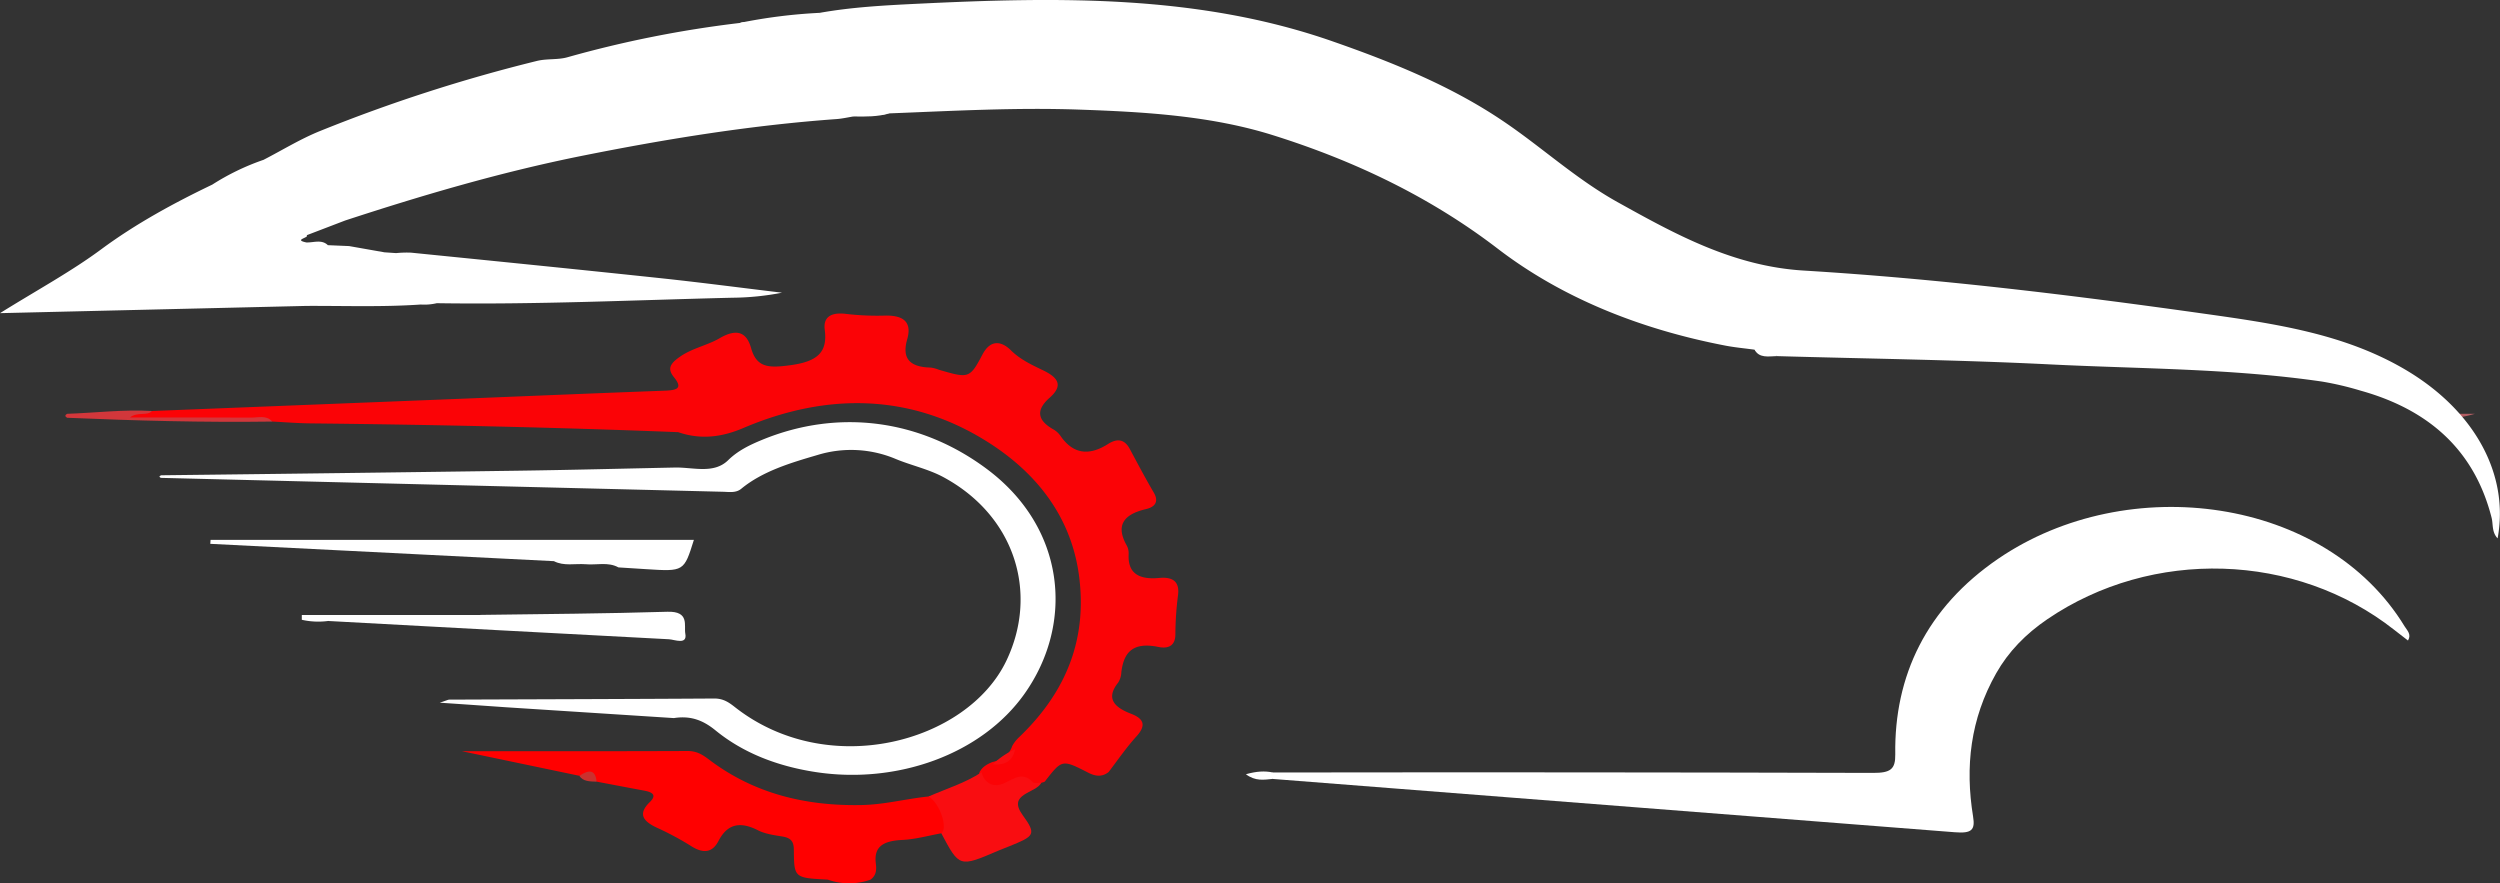 <svg id="Layer_1" data-name="Layer 1" xmlns="http://www.w3.org/2000/svg" viewBox="0 0 1095 386.96"><rect x="0" y="0" width="1095" height="386.96" fill="#333333" stroke="none"/><defs><style>.cls-1{fill:#fb0306;}.cls-2{fill:#fff;}.cls-3{fill:red;}.cls-4{fill:#f90d11;}.cls-5{fill:#d2373b;}.cls-6{fill:#b55e64;}.cls-7{fill:#ca312e;}</style></defs><path class="cls-1" d="M666.58,397.63c4-5.24,7.74-10.71,12.23-15.66,4-4.43,3.64-7.54-2.35-9.84-7.66-2.94-11.11-6.87-5.71-13.66a9,9,0,0,0,1.39-4.52c1-8.25,4.59-13.5,16.21-11.11,4.83,1,7.46-.93,7.47-5.5a137.52,137.52,0,0,1,1.16-17.2c.69-5.39-1.72-8.13-8.2-7.52-9.38.89-13.79-2.36-13.44-10.28a7.34,7.34,0,0,0-.78-3.85c-4.55-8-2.52-13.46,8.29-16,4.34-1,5.72-3.49,3.5-7.27-3.7-6.29-7.07-12.71-10.5-19.1-2.15-4-5.21-4.92-9.5-2.18-8.59,5.47-15.5,4.25-20.88-3.58a9.72,9.72,0,0,0-3.15-2.84c-7.25-4.11-7.45-8.64-1.59-13.82s4.16-8.69-3-12.09c-4.92-2.36-9.93-4.72-13.92-8.67s-8.87-5.06-12.5,1.83c-5.59,10.63-6.1,10.44-19.11,6.65a14.28,14.28,0,0,0-3.54-.94c-10.21-.22-12.45-4.88-10.3-12.4,2.06-7.24-1.16-10.75-10.49-10.35a116.44,116.44,0,0,1-16.78-.82c-6.65-.68-9.53,1.87-8.85,7,1.25,9.57-2.79,13.85-14.92,15.51-9.63,1.32-14.91,1.17-17.35-7.5-1.85-6.53-5.83-8.93-13.8-4.28-5.34,3.13-12,4.33-17.37,8.1-4.36,3.05-5.58,5.29-2.61,8.95,4.19,5.16,1,5.74-4.5,5.93-30.82,1.13-61.63,2.44-92.45,3.67L247.6,239.5c-3.53,1.3-7.92-.65-11.5,1.73,2.68,3,6,1.74,8.83,1.76,15.48.14,31,0,46.46.13,2.93,0,6.19-1.09,8.84,1,5.56.28,11.12.74,16.69.8,53.73.58,107.44,1.73,161.12,3.85,9.88,3.39,19.11,2.21,28.55-1.82,36.82-15.69,73.32-15,106.59,5.85,22.79,14.25,37.07,33.93,40.4,58.64,3.64,27.05-4.88,50.52-26.17,70.89a15.59,15.59,0,0,0-3.06,3.91q-1.89,5.58-8.65,7c-2.52,1-4.61,2.3-5.69,4.53a6.23,6.23,0,0,0,7.77,6.75c6.48-1.54,13.08-.64,19.38-2.17.53-.21,1.28-.3,1.55-.65,7.47-9.61,7.46-9.62,18.74-3.89C660.54,399.45,663.59,400,666.58,397.63Z" transform="translate(-181 -59.48)"/><path class="cls-2" d="M738.39,400.65Q887.81,412.28,1037.2,424c7.37.59,9-.92,8-6.94-3.51-21.63-1.25-42.62,10.15-62.72,5.38-9.48,12.92-17.2,22.41-23.66,45.89-31.24,108.76-29.27,151.85,4.63,2,1.55,4,3.07,6.09,4.72,1.64-2.71-.4-4.45-1.44-6.15-34.56-56.79-121.14-68.47-178-29.7-31.6,21.57-45.63,51.48-45.13,85.7.09,6.49-2,8.16-9.74,8.13q-131.46-.37-262.91-.18C737.13,398.73,737.16,399.67,738.39,400.65Z" transform="translate(-181 -59.48)"/><path class="cls-2" d="M476.17,374c7.31-1.15,12.77.93,18.21,5.38,12.1,9.88,27,15.64,43.65,18.23,35.88,5.58,73-7.74,91.78-34.35,21.69-30.73,18-72.26-16.16-98.05-29.2-22-65.18-26.91-98.83-13.08-5.47,2.25-10.64,4.75-14.89,8.92-6.4,6.27-15.64,2.94-23.76,3.22-22.75.47-45.5,1.06-68.25,1.38q-78.12,1.1-156.25,2c-.7.24-.94.48-.72.74a.91.91,0,0,0,.68.4l246,6.08c2.75.07,5.68.61,8-1.28,9.36-7.72,21.64-11.37,33.43-14.82a50.19,50.19,0,0,1,34.08,1.66c6.86,2.89,14.56,4.5,21.15,8.08,31.4,17,41.64,50.84,27.49,80.39-17.15,35.83-78.22,52.5-119.14,20.1-2.58-2-4.95-3.59-8.84-3.57-38.68.24-77.36.33-116,.49-.56,0-1.12.34-4.19,1.34,11.24.76,20.12,1.38,29,2Z" transform="translate(-181 -59.48)"/><path class="cls-3" d="M587.76,408.33c-9.85,1-19.29,3.57-29.42,3.76-25.3.5-47.53-5.42-66.46-19.67-2.73-2.06-5.35-4-9.67-4-34.24.14-68.48.08-98.95.08l51.5,10.78a8.21,8.21,0,0,1,7.54,2.55c6.94,1.32,13.87,2.65,20.82,3.94,3.82.71,5.62,2,2.44,5.08-5.44,5.3-2.72,8.55,3.7,11.41a128.68,128.68,0,0,1,14.77,8c5.28,3.23,9.08,2.55,11.67-2.43,3.68-7.1,9-8.91,17.3-4.68,3.06,1.56,7,2.14,10.6,2.7,4.3.67,5.08,2.65,5.11,6,.1,12.15.26,12.15,14.84,12.9a27.93,27.93,0,0,0,18.77,0c2.72-2,2.58-4.73,2.28-7.2-.9-7.42,3.49-9.79,11.65-10.18,5.74-.27,11.39-1.89,17.08-2.91,1.13.48,2.74.94,3.39.12,3.54-4.46-1.39-8.12-2-12.21C594.21,409.49,592.36,407,587.76,408.33Z" transform="translate(-181 -59.48)"/><path class="cls-2" d="M451.87,308l12.11.77c16.6,1.06,16.6,1.06,20.94-12.82H273.23l-.12,1.73,150.51,7.59c4.36,2.26,9.21,1,13.83,1.34C442.25,307.07,447.35,305.48,451.87,308Z" transform="translate(-181 -59.48)"/><path class="cls-4" d="M587.76,408.33c4.86,3,8.54,13.67,5.57,16.21,7.89,14.85,7.89,14.84,24.79,7.59,1.65-.71,3.37-1.32,5-2,10.94-4.44,12-5.12,5.78-13.67-6.89-9.49,5.76-9.38,8.22-14.13-1.24,0-3.11.38-3.61-.14-4.56-4.78-8-1.82-12.6.32-4.8,2.23-8.78,0-10-4.8C604,402.36,595.56,404.89,587.76,408.33Z" transform="translate(-181 -59.48)"/><path class="cls-2" d="M324.71,331.47q74.61,4.08,149.24,8c2.48.12,8.16,2.63,7.22-2.42-.67-3.57,2-9.92-7.87-9.62-27.09.82-54.21,1-81.32,1.37-19.85,1.25-39.74.13-59.6.65C329.84,329.56,326,327.47,324.71,331.47Z" transform="translate(-181 -59.48)"/><path class="cls-2" d="M505.14,69.48c2.54.27,4.75.91,6.32,2.85,1,1.24,2.83,3.32,3.7,3.13,14.09-3.11,12.31,5.29,14.65,12.47,2.93,9,11.84,8.95,22.19.44,4.6-3.78,8.52-8.13,12.87-12.14,2-1.88,3.68-3.51.89-5.94-2.54-2.2-4.78-2.11-7,.09-2.58,2.49-5.19,2.69-7.73.05-2.89-3-7.87-2.89-11.13-5.32A231.29,231.29,0,0,0,505.14,69.48Z" transform="translate(-181 -59.48)"/><path class="cls-2" d="M570.56,109.15l-6.29-.65c6-1.25,13.14-.4,13.1-8.56,0-7-4.89-10.82-11.54-12.54-7.14-1.84-12.77,1.85-16,6.95-4,6.33-2,11.91,5,16.14C560.11,110.59,565.43,110.64,570.56,109.15Z" transform="translate(-181 -59.48)"/><path class="cls-5" d="M300.23,244.13c-2.49-2.95-6.21-1.71-9.39-1.73-17.27-.12-34.55-.06-52.95-.06,3.38-2.66,7.46-.51,9.71-2.84-12.46-.74-24.81.81-37.21,1.23-1,.56-1,1.14,0,1.73C240.3,243.73,270.25,244.55,300.23,244.13Z" transform="translate(-181 -59.48)"/><path class="cls-2" d="M324.71,331.47c18.43-2.56,37-.62,55.51-1.45,3.93-.18,8.09.93,11.76-1.18H313.19l0,2.11A32.83,32.83,0,0,0,324.71,331.47Z" transform="translate(-181 -59.48)"/><path class="cls-2" d="M738.39,400.65l.14-2.82c-3.62-.76-7.12-.54-11.83.76C730.88,401.76,734.68,401,738.39,400.65Z" transform="translate(-181 -59.48)"/><path class="cls-6" d="M1246.64,242.46l0-1.73H1265A45.84,45.84,0,0,1,1246.64,242.46Z" transform="translate(-181 -59.48)"/><path class="cls-2" d="M959.19,215.46c-1.7-4.65-6.12-2.73-9.7-2.82C951.54,216.43,955.53,215.56,959.19,215.46Z" transform="translate(-181 -59.48)"/><path class="cls-4" d="M625.6,387.65a33.3,33.3,0,0,0-9.73,6.6C621.75,394.79,624.74,392.32,625.6,387.65Z" transform="translate(-181 -59.48)"/><path class="cls-7" d="M442.3,401.86c-.45-5.13-3.17-5.56-7.54-2.55C436.45,401.86,439.44,401.73,442.3,401.86Z" transform="translate(-181 -59.48)"/><path class="cls-2" d="M540.1,86.55c3.25-1.39,6.33-3.18,6.85-6.49.38-2.37-1.69-4-4.5-3.77-3.71.36-5.92,2.53-6.24,5.7C536,84.21,536.86,86,540.1,86.55Z" transform="translate(-181 -59.48)"/><path class="cls-2" d="M181,196.64l134.21-3.17c16.71-.07,33.43.54,50.1-.61a23.77,23.77,0,0,0,7-.58c43.25.67,86.43-1.36,129.64-2.4a116.6,116.6,0,0,0,21.57-2.2c-17.83-2.14-35.64-4.49-53.51-6.39-36.3-3.86-72.65-7.49-109-11.15a47.65,47.65,0,0,0-6.52.2l-5.17-.35c-.91-.19-1.8-.35-2.68-.48l-12.75-2.25-9.28-.39c-2.75-2.66-6.25-1.07-9.44-1.2-5.89-1.23,1.48-2.06.13-3.15l16.88-6.46c33.92-11.1,68.22-21.2,103.69-28.32,36.81-7.37,73.85-13.4,111.6-16.11,2.45-.18,4.88-.75,7.32-1.14.81-3-2.63-4.51-3.45-7-1.88-5.61.68-9.73,6.15-12.69,5-2.67,9.59-1.41,13.53,1.76,6,4.84,4.38,10.69-3.56,12.91-2,.57-4.38.58-5.33,3,2.56,2.21,5.55,1.1,8.44.67,28-1.09,56-2.66,84.06-1.62,28.4,1,57,2.76,83.68,11.1C774.64,130,807.76,146,836.92,168.34c28.1,21.56,62.25,35.27,99.69,42.5,4.24.82,8.58,1.21,12.87,1.8,2.7,2.24,7,.51,9.71,2.82,39.86,1.14,79.77,1.64,119.56,3.62s79.81,1.78,119.25,7.52a135.61,135.61,0,0,1,17,4c32.25,9,50.38,28.27,57.33,55.69.73,2.9,0,6.21,2.62,9,5.18-27.86-9.93-56-40.58-74-26.85-15.76-57.28-20.09-88.18-24.44-58.1-8.18-116.3-15.29-175.14-18.86-31-1.88-56.52-16.06-81.6-30-18.39-10.26-33.24-24.15-50.39-35.67-22.26-15-47.59-25.37-73.91-34.56C706.11,57,644.48,58.13,582.53,61.14c-14.27.7-28.61,1.47-42.68,4,6.24,7,12.86,9.09,24,6.77-3,7.3-9.88,11.05-15,15.65-2.83,2.54-6.19,6.8-11.69,4.52-4.9-2-6.37-6.2-6.28-10.6.09-5.66-1.92-9.14-9.82-7.72a9.13,9.13,0,0,1-7.6-2.23c-2.35-2-5-3-8.36-2a490.71,490.71,0,0,0-75.46,15c-4.36,1.26-9,.53-13.55,1.66a701.11,701.11,0,0,0-95,30.71c-8.62,3.5-16.47,8.36-24.67,12.59a104.39,104.39,0,0,0-22.44,10.85c-17.16,8.23-33.55,17.2-48.53,28.25C212.33,178.33,197.39,186.43,181,196.64Z" transform="translate(-181 -59.48)"/><path class="cls-2" d="M555.81,100.5c1.49,2.37,3.59,4,6.71,3.56,4.21-.62,6.35-3.57,6.35-6.64,0-2.34-3.33-2.91-5.93-2.4A9.58,9.58,0,0,0,555.81,100.5Z" transform="translate(-181 -59.48)"/></svg>